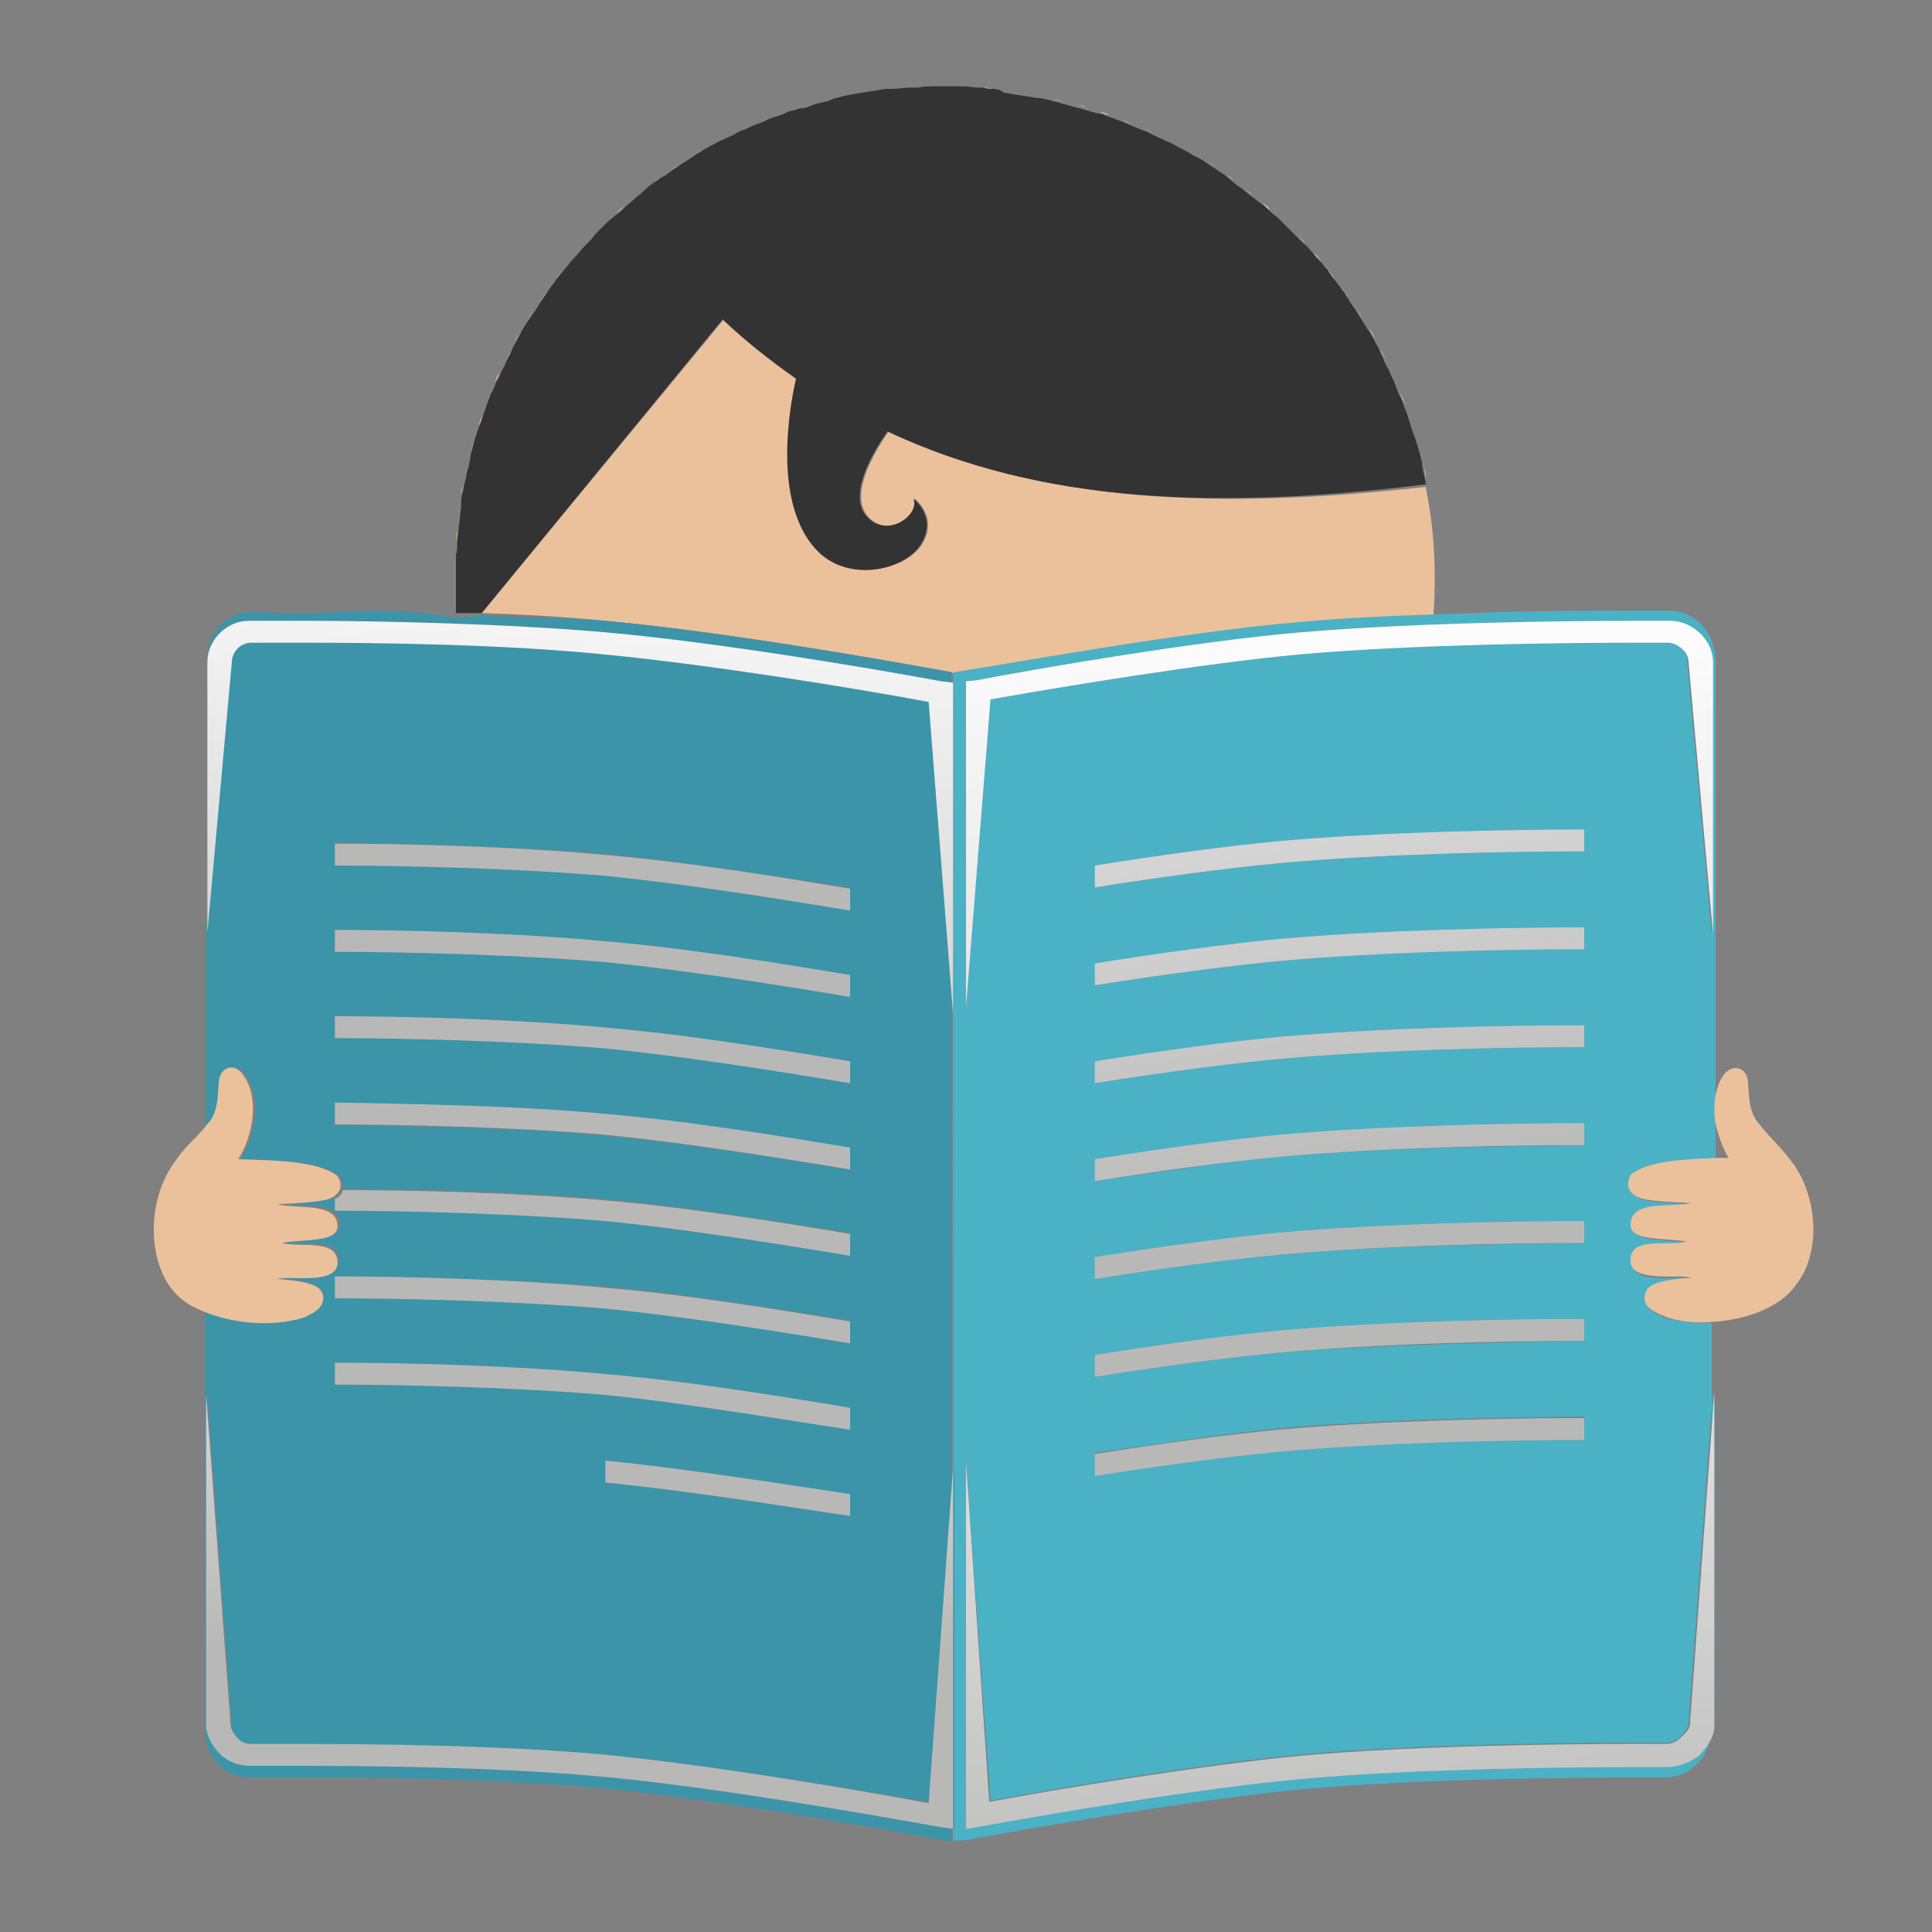 <?xml version="1.0" encoding="utf-8"?>
<!-- Generator: Adobe Illustrator 18.1.0, SVG Export Plug-In . SVG Version: 6.00 Build 0)  -->
<svg version="1.0" id="Layer_1" xmlns="http://www.w3.org/2000/svg" xmlns:xlink="http://www.w3.org/1999/xlink" x="0px" y="0px"
	 viewBox="0 0 150 150" enable-background="new 0 0 150 150" xml:space="preserve">
<rect x="0" y="0" width="150" height="150" fill="#808080" stroke="none"/>
<g>
	<path fill="none" d="M134.2,90c-0.3-0.5-0.6-1.2-0.8-1.9V90C133.7,90,134,90,134.2,90z"/>
	<path fill="#EBC19C" d="M36.6,34.8c0.1-0.3,0.2-0.6,0.2-0.8C36.8,34.3,36.7,34.6,36.6,34.8z"/>
	<path fill="#EBC19C" d="M38.4,29.7c0.1-0.3,0.2-0.5,0.4-0.8C38.7,29.2,38.6,29.4,38.4,29.7z"/>
	<path fill="#EBC19C" d="M37.8,31.4c0.1-0.3,0.2-0.5,0.3-0.8C38,30.8,37.9,31.1,37.8,31.4z"/>
	<path fill="#EBC19C" d="M35.8,38.4c0-0.3,0.1-0.6,0.2-0.9C35.9,37.8,35.9,38.1,35.8,38.4z"/>
	<path fill="#EBC19C" d="M37.2,33.1c0.1-0.3,0.2-0.6,0.3-0.8C37.3,32.5,37.2,32.8,37.2,33.1z"/>
	<path fill="#EBC19C" d="M36.2,36.6c0.1-0.3,0.1-0.6,0.2-0.8C36.3,36,36.3,36.3,36.2,36.6z"/>
	<path fill="#EBC19C" d="M35.3,45.8c0-0.3,0-0.6,0-0.9C35.3,45.3,35.3,45.5,35.3,45.8z"/>
	<path fill="#EBC19C" d="M39.2,28.1c0.1-0.3,0.3-0.5,0.4-0.8C39.5,27.5,39.3,27.8,39.2,28.1z"/>
	<path fill="#EBC19C" d="M35.4,42.1c0-0.3,0-0.6,0.1-0.9C35.5,41.5,35.4,41.8,35.4,42.1z"/>
	<path fill="#EBC19C" d="M35.3,44c0-0.3,0-0.6,0-0.9C35.3,43.4,35.3,43.7,35.3,44z"/>
	<path fill="#EBC19C" d="M35.6,40.2c0-0.3,0.1-0.6,0.1-0.9C35.7,39.7,35.6,40,35.6,40.2z"/>
	<path fill="#EBC19C" d="M93.6,12.5c0.2,0.1,0.4,0.3,0.6,0.4C94.1,12.8,93.9,12.7,93.6,12.5z"/>
	<path fill="#EBC19C" d="M95.2,13.5c0.2,0.2,0.4,0.3,0.6,0.5C95.6,13.9,95.4,13.7,95.2,13.5z"/>
	<path fill="#EBC19C" d="M92.1,11.6c0.2,0.1,0.4,0.3,0.7,0.4C92.5,11.9,92.3,11.7,92.1,11.6z"/>
	<path fill="#EBC19C" d="M96.6,14.6c0.2,0.2,0.4,0.3,0.6,0.5C97,15,96.8,14.8,96.6,14.6z"/>
	<path fill="#EBC19C" d="M90.5,10.8c0.2,0.1,0.4,0.2,0.7,0.3C90.9,11,90.7,10.9,90.5,10.8z"/>
	<path fill="#EBC19C" d="M99.4,17c0.2,0.2,0.4,0.4,0.6,0.6C99.8,17.4,99.6,17.2,99.4,17z"/>
	<path fill="#EBC19C" d="M98,15.8c0.2,0.2,0.4,0.4,0.6,0.5C98.5,16.1,98.3,15.9,98,15.8z"/>
	<path fill="#EBC19C" d="M83.7,8.1c0.2,0.1,0.4,0.1,0.7,0.2C84.1,8.3,83.9,8.2,83.7,8.1z"/>
	<path fill="#EBC19C" d="M100.7,18.2c0.2,0.2,0.4,0.4,0.6,0.6C101.1,18.7,100.9,18.4,100.7,18.2z"/>
	<path fill="#EBC19C" d="M81.9,7.7c0.2,0.1,0.5,0.1,0.7,0.2C82.3,7.8,82.1,7.7,81.9,7.7z"/>
	<path fill="#EBC19C" d="M80,7.3c0.2,0,0.5,0.1,0.7,0.1C80.5,7.4,80.3,7.3,80,7.3z"/>
	<path fill="#EBC19C" d="M85.4,8.7c0.2,0.1,0.4,0.2,0.7,0.2C85.9,8.8,85.6,8.7,85.4,8.7z"/>
	<path fill="#EBC19C" d="M88.8,10c0.2,0.1,0.4,0.2,0.7,0.3C89.3,10.2,89,10.1,88.8,10z"/>
	<path fill="#EBC19C" d="M87.1,9.3c0.2,0.1,0.4,0.2,0.7,0.3C87.6,9.5,87.4,9.4,87.1,9.3z"/>
	<path fill="#EBC19C" d="M108.7,30.5c0.1,0.3,0.2,0.6,0.4,0.9C109,31.2,108.9,30.8,108.7,30.5z"/>
	<path fill="#EBC19C" d="M40,26.5c0.1-0.3,0.3-0.5,0.4-0.8C40.3,25.9,40.2,26.2,40,26.5z"/>
	<path fill="#EBC19C" d="M109.4,32.3c0.1,0.3,0.2,0.7,0.3,1C109.6,33,109.5,32.6,109.4,32.3z"/>
	<path fill="#EBC19C" d="M102,19.6c0.2,0.2,0.4,0.4,0.6,0.7C102.3,20,102.1,19.8,102,19.6z"/>
	<path fill="#EBC19C" d="M78.2,7c0.2,0,0.4,0.1,0.7,0.1C78.6,7.1,78.4,7,78.2,7z"/>
	<path fill="#EBC19C" d="M69,33.5c-1.1,1.6-3.1,4.9-1.6,6.6c1.6,1.8,4.2-0.2,3.6-1.4c0,0,2,1.5,0.5,3.7c-1.4,1.9-5.7,2.9-8.1,0.2
		c-3.7-4-1.7-12.6-1.5-13.2c-2-1.3-3.9-2.9-5.7-4.6L37.4,47.6c3.3,0.1,6.6,0.3,9.6,0.6c9.9,0.9,23.8,3.4,27.2,4.1c0.1,0,0.2,0,0.2,0
		c3.6-0.7,17.3-3.1,26.3-3.9c3.3-0.3,7-0.5,10.6-0.6c0.2-3.1,0.1-6.3-0.5-9.4c0-0.2-0.1-0.4-0.1-0.6C94.7,39.6,80.9,39.1,69,33.5z"
		/>
	<path fill="#EBC19C" d="M35.4,46.9c0,0.2,0,0.4,0,0.7c0,0,0,0,0,0C35.4,47.3,35.4,47.1,35.4,46.9z"/>
	<path fill="#EBC19C" d="M110.5,36c0.1,0.4,0.2,0.7,0.2,1.1C110.6,36.7,110.6,36.3,110.5,36z"/>
	<path fill="#EBC19C" d="M104.2,22.4c0.2,0.2,0.3,0.5,0.5,0.7C104.6,22.9,104.4,22.7,104.2,22.4z"/>
	<path fill="#EBC19C" d="M108,28.8c0.1,0.3,0.3,0.6,0.4,0.9C108.3,29.4,108.1,29.1,108,28.8z"/>
	<path fill="#EBC19C" d="M105.3,23.9c0.2,0.3,0.3,0.5,0.5,0.8C105.6,24.5,105.5,24.2,105.3,23.9z"/>
	<path fill="#EBC19C" d="M103.1,21c0.2,0.2,0.4,0.5,0.5,0.7C103.5,21.4,103.3,21.2,103.1,21z"/>
	<path fill="#EBC19C" d="M106.3,25.5c0.2,0.3,0.3,0.5,0.5,0.8C106.6,26.1,106.4,25.8,106.3,25.5z"/>
	<path fill="#EBC19C" d="M107.2,27.1c0.2,0.3,0.3,0.6,0.4,0.9C107.5,27.7,107.3,27.4,107.2,27.1z"/>
	<path fill="#EBC19C" d="M110,34.1c0.1,0.3,0.2,0.7,0.3,1C110.2,34.8,110.1,34.4,110,34.1z"/>
	<path fill="#EBC19C" d="M58.7,9.7c0.3-0.1,0.5-0.2,0.8-0.3C59.2,9.5,58.9,9.6,58.7,9.7z"/>
	<path fill="#EBC19C" d="M55.3,11.3c0.3-0.1,0.5-0.3,0.8-0.4C55.8,11,55.6,11.2,55.3,11.3z"/>
	<path fill="#EBC19C" d="M57,10.5c0.3-0.1,0.5-0.3,0.8-0.4C57.5,10.2,57.2,10.3,57,10.5z"/>
	<path fill="#EBC19C" d="M44.1,20.5c0.2-0.2,0.4-0.5,0.6-0.7C44.5,20,44.3,20.3,44.1,20.5z"/>
	<path fill="#EBC19C" d="M41.9,23.4c0.2-0.2,0.3-0.5,0.5-0.7C42.3,22.9,42.1,23.1,41.9,23.4z"/>
	<path fill="#EBC19C" d="M60.4,9c0.3-0.1,0.5-0.2,0.8-0.3C61,8.8,60.7,8.9,60.4,9z"/>
	<path fill="#EBC19C" d="M43,21.9c0.2-0.2,0.4-0.5,0.5-0.7C43.3,21.4,43.2,21.7,43,21.9z"/>
	<path fill="#EBC19C" d="M53.7,12.2c0.3-0.2,0.5-0.3,0.8-0.5C54.2,11.9,53.9,12.1,53.7,12.2z"/>
	<path fill="#EBC19C" d="M47.8,16.6c0.2-0.2,0.4-0.4,0.7-0.6C48.3,16.2,48.1,16.4,47.8,16.6z"/>
	<path fill="#EBC19C" d="M52.1,13.2c0.2-0.2,0.5-0.3,0.7-0.5C52.6,12.9,52.4,13,52.1,13.2z"/>
	<path fill="#EBC19C" d="M45.3,19.1c0.2-0.2,0.4-0.4,0.6-0.6C45.7,18.7,45.5,18.9,45.3,19.1z"/>
	<path fill="#EBC19C" d="M50.6,14.3c0.2-0.2,0.5-0.4,0.7-0.5C51.1,13.9,50.9,14.1,50.6,14.3z"/>
	<path fill="#EBC19C" d="M49.2,15.4c0.2-0.2,0.5-0.4,0.7-0.6C49.7,15,49.4,15.2,49.2,15.4z"/>
	<path fill="#EBC19C" d="M46.5,17.8c0.2-0.2,0.4-0.4,0.6-0.6C46.9,17.4,46.7,17.6,46.5,17.8z"/>
	<path fill="#EBC19C" d="M62.3,8.4c0.3-0.1,0.5-0.2,0.8-0.2C62.8,8.2,62.5,8.3,62.3,8.4z"/>
	<path fill="#EBC19C" d="M72.6,6.7c0.2,0,0.4,0,0.6,0C73,6.7,72.8,6.7,72.6,6.7z"/>
	<path fill="#EBC19C" d="M68.7,7c0.2,0,0.3,0,0.5,0C69.1,7,68.9,7,68.7,7z"/>
	<path fill="#EBC19C" d="M74.5,6.7c0.2,0,0.4,0,0.6,0C74.9,6.8,74.7,6.7,74.5,6.7z"/>
	<path fill="#EBC19C" d="M64.2,7.9c0.2-0.1,0.4-0.1,0.6-0.2C64.7,7.7,64.5,7.8,64.2,7.9z"/>
	<path fill="#EBC19C" d="M40.9,24.9c0.2-0.2,0.3-0.5,0.5-0.7C41.3,24.4,41.1,24.6,40.9,24.9z"/>
	<path fill="#EBC19C" d="M70.6,6.8c0.2,0,0.4,0,0.6,0C71,6.8,70.8,6.8,70.6,6.8z"/>
	<path fill="#EBC19C" d="M76.3,6.8c0.2,0,0.4,0,0.7,0.1C76.8,6.9,76.6,6.8,76.3,6.8z"/>
	<path fill="#333333" d="M37.4,47.6l18.7-22.8c1.8,1.7,3.7,3.2,5.7,4.6c-0.1,0.5-2.2,9.1,1.5,13.2c2.4,2.7,6.8,1.7,8.1-0.2
		c1.5-2.2-0.5-3.7-0.5-3.7c0.6,1.2-2,3.2-3.6,1.4c-1.5-1.6,0.4-4.9,1.6-6.6c11.9,5.6,25.7,6.1,41.8,4.1c0,0,0,0,0,0
		c0-0.2-0.1-0.4-0.1-0.6c-0.1-0.4-0.2-0.7-0.2-1.1c-0.1-0.3-0.1-0.5-0.2-0.8c-0.1-0.3-0.2-0.7-0.3-1c-0.1-0.3-0.2-0.5-0.3-0.8
		c-0.1-0.3-0.2-0.7-0.3-1c-0.1-0.3-0.2-0.5-0.3-0.8c-0.1-0.3-0.2-0.6-0.4-0.9c-0.1-0.3-0.2-0.5-0.3-0.8c-0.1-0.3-0.3-0.6-0.4-0.9
		c-0.1-0.3-0.3-0.5-0.4-0.8c-0.1-0.3-0.3-0.6-0.4-0.9c-0.1-0.3-0.3-0.5-0.4-0.8c-0.2-0.3-0.3-0.6-0.5-0.8c-0.2-0.3-0.3-0.5-0.5-0.8
		c-0.2-0.3-0.3-0.5-0.5-0.8c-0.2-0.3-0.4-0.5-0.5-0.8c-0.2-0.2-0.3-0.5-0.5-0.7c-0.2-0.3-0.4-0.5-0.6-0.8c-0.2-0.2-0.4-0.5-0.5-0.7
		c-0.2-0.2-0.4-0.5-0.6-0.7c-0.2-0.2-0.4-0.4-0.6-0.7c-0.2-0.2-0.4-0.5-0.7-0.7c-0.2-0.2-0.4-0.4-0.6-0.6c-0.2-0.2-0.5-0.5-0.7-0.7
		c-0.2-0.2-0.4-0.4-0.6-0.6c-0.2-0.2-0.5-0.4-0.8-0.7c-0.2-0.2-0.4-0.4-0.6-0.5c-0.3-0.2-0.5-0.4-0.8-0.6c-0.2-0.2-0.4-0.3-0.6-0.5
		c-0.3-0.2-0.6-0.4-0.8-0.6c-0.2-0.2-0.4-0.3-0.6-0.5c-0.3-0.2-0.6-0.4-0.9-0.6c-0.2-0.1-0.4-0.3-0.6-0.4c-0.3-0.2-0.6-0.4-0.9-0.5
		c-0.2-0.1-0.4-0.3-0.7-0.4c-0.3-0.2-0.6-0.3-0.9-0.5c-0.2-0.1-0.4-0.2-0.7-0.3c-0.3-0.2-0.7-0.3-1-0.5c-0.2-0.1-0.4-0.2-0.7-0.3
		c-0.3-0.1-0.7-0.3-1-0.4c-0.2-0.1-0.4-0.2-0.7-0.3c-0.3-0.1-0.7-0.3-1.1-0.4c-0.2-0.1-0.4-0.2-0.7-0.2c-0.4-0.1-0.7-0.2-1.1-0.3
		c-0.2-0.1-0.4-0.1-0.7-0.2c-0.4-0.1-0.7-0.2-1.1-0.3c-0.2-0.1-0.5-0.1-0.7-0.2c-0.4-0.1-0.8-0.2-1.1-0.2c-0.2,0-0.4-0.1-0.7-0.1
		c-0.4-0.1-0.8-0.1-1.2-0.2c-0.2,0-0.4-0.1-0.7-0.1C77.8,7,77.4,6.9,77,6.9c-0.2,0-0.4,0-0.7-0.1c-0.4,0-0.8,0-1.2-0.1
		c-0.2,0-0.4,0-0.6,0c-0.4,0-0.8,0-1.3,0c-0.2,0-0.4,0-0.6,0c-0.4,0-0.9,0-1.3,0.1c-0.2,0-0.4,0-0.6,0c-0.5,0-1,0.1-1.4,0.1
		c-0.2,0-0.3,0-0.5,0c-0.6,0.1-1.3,0.2-1.9,0.3c-0.6,0.1-1.3,0.2-1.9,0.4c-0.2,0-0.4,0.1-0.6,0.2C63.8,8,63.4,8,63,8.2
		c-0.3,0.1-0.5,0.2-0.8,0.2c-0.4,0.1-0.7,0.2-1.1,0.3C61,8.8,60.7,8.9,60.4,9c-0.3,0.1-0.7,0.2-1,0.4c-0.3,0.1-0.5,0.2-0.8,0.3
		c-0.3,0.1-0.6,0.3-0.9,0.4c-0.3,0.1-0.5,0.2-0.8,0.4c-0.3,0.1-0.6,0.3-0.9,0.4c-0.3,0.1-0.5,0.3-0.8,0.4c-0.3,0.2-0.6,0.3-0.8,0.5
		c-0.3,0.1-0.5,0.3-0.8,0.5c-0.3,0.2-0.5,0.3-0.8,0.5c-0.2,0.2-0.5,0.3-0.7,0.5c-0.3,0.2-0.5,0.4-0.8,0.5c-0.2,0.2-0.5,0.3-0.7,0.5
		c-0.3,0.2-0.5,0.4-0.7,0.6c-0.2,0.2-0.5,0.4-0.7,0.6c-0.2,0.2-0.5,0.4-0.7,0.6c-0.2,0.2-0.4,0.4-0.7,0.6c-0.2,0.2-0.5,0.4-0.7,0.6
		c-0.2,0.2-0.4,0.4-0.6,0.6c-0.2,0.2-0.4,0.4-0.6,0.7c-0.2,0.2-0.4,0.4-0.6,0.6c-0.2,0.2-0.4,0.5-0.6,0.7c-0.2,0.2-0.4,0.4-0.6,0.7
		c-0.2,0.2-0.4,0.5-0.6,0.7c-0.2,0.2-0.4,0.5-0.5,0.7c-0.2,0.2-0.4,0.5-0.5,0.7c-0.2,0.2-0.3,0.5-0.5,0.7c-0.2,0.3-0.3,0.5-0.5,0.8
		c-0.2,0.2-0.3,0.5-0.5,0.7c-0.2,0.3-0.3,0.5-0.5,0.8c-0.1,0.3-0.3,0.5-0.4,0.8c-0.2,0.3-0.3,0.5-0.4,0.8c-0.1,0.3-0.3,0.5-0.4,0.8
		c-0.1,0.3-0.3,0.6-0.4,0.8c-0.1,0.3-0.2,0.5-0.4,0.8c-0.1,0.3-0.2,0.6-0.4,0.9c-0.1,0.3-0.2,0.5-0.3,0.8c-0.1,0.3-0.2,0.6-0.3,0.9
		c-0.1,0.3-0.2,0.5-0.3,0.8c-0.1,0.3-0.2,0.6-0.3,0.9c-0.1,0.3-0.2,0.6-0.2,0.8c-0.1,0.3-0.2,0.6-0.2,0.9c-0.1,0.3-0.1,0.6-0.2,0.8
		c-0.1,0.3-0.1,0.6-0.2,0.9c-0.1,0.3-0.1,0.6-0.2,0.9c-0.1,0.3-0.1,0.6-0.1,1c0,0.3-0.1,0.6-0.1,0.9c0,0.3-0.1,0.7-0.1,1
		c0,0.3-0.1,0.6-0.1,0.9c0,0.3,0,0.7-0.1,1c0,0.3,0,0.6,0,0.9c0,0.3,0,0.7,0,1c0,0.3,0,0.6,0,0.9c0,0.3,0,0.7,0,1c0,0.2,0,0.4,0,0.7
		C36.1,47.6,36.7,47.6,37.4,47.6z"/>
	<path fill="#4BB1C5" d="M128.6,102.1c0.2,0.1,0.5,0.1,0.7,0.2c-1.4-0.5-1.6-1.1-1.5-1.6c0.1-0.8,0.8-1.2,3.6-1.4
		c-0.9-0.3-4.6,0.5-4.7-1.2c-0.1-2,3-1.2,4.4-1.6c-1.4-0.3-4.2,0-4.3-1.2c-0.1-2,3-1.4,4.7-1.8c-2.6-0.1-3.8-0.2-4.4-0.6
		c-0.6-0.4-0.8-1-0.5-1.6c1.4-1.1,4.6-1.2,6.6-1.3v-1.9c0-1.2,0-2.6,0-3.7v-33c0-2.2-1.5-4-3.7-4c0,0-0.8,0-2.4,0
		c-3.1,0-9.1,0-15.5,0.3c-3.6,0.1-7.5,0.3-10.8,0.6C91.5,49.1,78,51.6,74,52.2v90.7c1,0,0.6,0,0.7,0c0.2,0,16.7-3.1,26.6-4
		c8.9-0.8,20.9-0.9,25.6-0.9c1.5,0,2.4,0,2.4,0c1,0,1.9-0.4,2.6-1.2c0.7-0.8,1-1.8,1-2.9v-31.2C132,102.8,129.9,102.6,128.6,102.1z
		 M75,52.9l0.8-0.1c4.8-0.9,16.8-2.9,24.9-3.7c9.2-0.8,21.4-0.9,26.2-0.9c1.5,0,2.6,0,2.7,0c1.7,0,3.3,1.4,3.3,3.2v21.1l-1.9-21.1
		c0-0.8-0.7-1.5-1.5-1.5c-0.1,0-1.1,0-2.5,0c-4.8,0-16.9,0.1-26,0.9c-7.7,0.7-19,2.6-24.2,3.5L75,78.2V52.9z M85,112.8
		c5-0.7,10.1-1.5,14.3-1.9c7.9-0.7,17.7-0.9,23.7-0.9v1.7c-6,0-15.8,0.2-23.5,0.9c-4.3,0.4-9.5,1.1-14.5,1.9V112.8z M99.5,105
		c-4.3,0.4-9.5,1.1-14.5,1.9v-1.7c5-0.7,10.1-1.5,14.3-1.9c7.9-0.7,17.7-0.9,23.7-0.9v1.7C117,104.2,107.2,104.4,99.5,105z
		 M99.5,97.4c-4.3,0.4-9.5,1.1-14.5,1.9v-1.7c5-0.8,10.1-1.5,14.3-1.9c7.9-0.7,17.7-0.9,23.7-0.9v1.7C117,96.6,107.2,96.7,99.5,97.4
		z M99.5,89.8C95.2,90.2,90,91,85,91.7V90c5-0.7,10.1-1.5,14.3-1.9c7.9-0.7,17.7-0.9,23.7-0.9v1.7C117,89,107.2,89.1,99.5,89.8z
		 M99.5,82.2c-4.3,0.4-9.5,1.1-14.5,1.9v-1.7c5-0.7,10.1-1.5,14.3-1.9c7.9-0.7,17.7-0.9,23.7-0.9v1.7C117,81.3,107.2,81.5,99.5,82.2
		z M99.5,74.6C95.2,75,90,75.7,85,76.5v-1.7c5-0.7,10.1-1.5,14.3-1.9C107.2,72.2,117,72,123,72v1.7C117,73.7,107.2,73.9,99.5,74.6z
		 M99.5,67c-4.3,0.4-9.5,1.1-14.5,1.9v-1.7c5-0.8,10.1-1.5,14.3-1.9c7.9-0.7,17.7-0.9,23.7-0.9v1.7C117,66.1,107.2,66.3,99.5,67z
		 M133,133.9c0,0.8-0.6,1.7-1.2,2.3c-0.5,0.5-1.5,0.9-2.3,0.9c-0.1,0-1.1,0-2.4,0c-4.7,0-16.7,0.1-25.7,0.9
		c-8.1,0.7-20.4,2.9-25.2,3.7l-1.2,0.2v-28.5l1.9,26.4c5.4-1,16.7-2.9,24.3-3.6c9-0.8,21.1-0.9,25.8-0.9c1.4,0,2.3,0,2.4,0
		c0.4,0,0.8-0.2,1-0.4c0.3-0.3,0.7-0.7,0.7-1.1l1.9-25.9V133.9z"/>
	<path fill="#4BB1C5" d="M101,50.8c9.1-0.8,21.2-0.9,26-0.9c1.5,0,2.4,0,2.5,0c0.7,0,1.6,0.7,1.6,1.5l1.9,21.1V51.4
		c0-1.7-1.6-3.2-3.3-3.2c-0.1,0-1.1,0-2.6,0c-4.8,0-17,0.1-26.2,0.9c-8.1,0.7-20.3,2.8-25,3.7L75,52.9v25.3l1.9-23.9
		C82,53.4,93.3,51.5,101,50.8z"/>
	<linearGradient id="SVGID_1_" gradientUnits="userSpaceOnUse" x1="104.117" y1="45.282" x2="103.478" y2="140.792">
		<stop  offset="0" style="stop-color:#FFFFFF"/>
		<stop  offset="0.497" style="stop-color:#DADADA"/>
		<stop  offset="1" style="stop-color:#B8B9B7"/>
	</linearGradient>
	<path fill="url(#SVGID_1_)" d="M101,50.8c9.1-0.8,21.2-0.9,26-0.9c1.5,0,2.4,0,2.5,0c0.7,0,1.6,0.7,1.6,1.5l1.9,21.1V51.4
		c0-1.7-1.6-3.2-3.3-3.2c-0.1,0-1.1,0-2.6,0c-4.8,0-17,0.1-26.2,0.9c-8.1,0.7-20.3,2.8-25,3.7L75,52.9v25.3l1.9-23.9
		C82,53.4,93.3,51.5,101,50.8z"/>
	<path fill="#4BB1C5" d="M123,64.4c-6,0-15.8,0.2-23.7,0.9c-4.2,0.4-9.3,1.1-14.3,1.9v1.7c5-0.8,10.2-1.5,14.5-1.9
		c7.8-0.7,17.5-0.9,23.5-0.9V64.4z"/>
	<linearGradient id="SVGID_2_" gradientUnits="userSpaceOnUse" x1="96.765" y1="21.659" x2="108.59" y2="95.163">
		<stop  offset="0" style="stop-color:#FFFFFF"/>
		<stop  offset="0.497" style="stop-color:#DADADA"/>
		<stop  offset="1" style="stop-color:#B8B9B7"/>
	</linearGradient>
	<path fill="url(#SVGID_2_)" d="M123,64.4c-6,0-15.8,0.2-23.7,0.9c-4.2,0.4-9.3,1.1-14.3,1.9v1.7c5-0.8,10.2-1.5,14.5-1.9
		c7.8-0.7,17.5-0.9,23.5-0.9V64.4z"/>
	<path fill="#4BB1C5" d="M123,72c-6,0-15.8,0.2-23.7,0.9C95.1,73.3,90,74,85,74.8v1.7c5-0.8,10.2-1.5,14.5-1.9
		c7.8-0.7,17.5-0.9,23.5-0.9V72z"/>
	<linearGradient id="SVGID_3_" gradientUnits="userSpaceOnUse" x1="95.562" y1="21.793" x2="107.392" y2="95.328">
		<stop  offset="0" style="stop-color:#FFFFFF"/>
		<stop  offset="0.497" style="stop-color:#DADADA"/>
		<stop  offset="1" style="stop-color:#B8B9B7"/>
	</linearGradient>
	<path fill="url(#SVGID_3_)" d="M123,72c-6,0-15.8,0.2-23.7,0.9C95.1,73.3,90,74,85,74.8v1.7c5-0.8,10.2-1.5,14.5-1.9
		c7.8-0.7,17.5-0.9,23.5-0.9V72z"/>
	<path fill="#4BB1C5" d="M123,79.6c-6,0-15.8,0.2-23.7,0.9c-4.2,0.4-9.3,1.1-14.3,1.9v1.7c5-0.8,10.2-1.5,14.5-1.9
		c7.8-0.7,17.5-0.9,23.5-0.9V79.6z"/>
	<linearGradient id="SVGID_4_" gradientUnits="userSpaceOnUse" x1="94.365" y1="21.966" x2="106.191" y2="95.476">
		<stop  offset="0" style="stop-color:#FFFFFF"/>
		<stop  offset="0.497" style="stop-color:#DADADA"/>
		<stop  offset="1" style="stop-color:#B8B9B7"/>
	</linearGradient>
	<path fill="url(#SVGID_4_)" d="M123,79.6c-6,0-15.8,0.2-23.7,0.9c-4.2,0.4-9.3,1.1-14.3,1.9v1.7c5-0.8,10.2-1.5,14.5-1.9
		c7.8-0.7,17.5-0.9,23.5-0.9V79.6z"/>
	<path fill="#4BB1C5" d="M123,87.2c-6,0-15.8,0.2-23.7,0.9C95.1,88.5,90,89.2,85,90v1.7c5-0.8,10.2-1.5,14.5-1.9
		c7.8-0.7,17.5-0.9,23.5-0.9V87.2z"/>
	<linearGradient id="SVGID_5_" gradientUnits="userSpaceOnUse" x1="93.162" y1="22.097" x2="104.991" y2="95.632">
		<stop  offset="0" style="stop-color:#FFFFFF"/>
		<stop  offset="0.497" style="stop-color:#DADADA"/>
		<stop  offset="1" style="stop-color:#B8B9B7"/>
	</linearGradient>
	<path fill="url(#SVGID_5_)" d="M123,87.2c-6,0-15.8,0.2-23.7,0.9C95.1,88.5,90,89.2,85,90v1.7c5-0.8,10.2-1.5,14.5-1.9
		c7.8-0.7,17.5-0.9,23.5-0.9V87.2z"/>
	<path fill="#4BB1C5" d="M123,94.8c-6,0-15.8,0.2-23.7,0.9c-4.2,0.4-9.3,1.1-14.3,1.9v1.7c5-0.8,10.2-1.5,14.5-1.9
		c7.8-0.7,17.5-0.9,23.5-0.9V94.8z"/>
	<linearGradient id="SVGID_6_" gradientUnits="userSpaceOnUse" x1="91.966" y1="22.28" x2="103.791" y2="95.784">
		<stop  offset="0" style="stop-color:#FFFFFF"/>
		<stop  offset="0.497" style="stop-color:#DADADA"/>
		<stop  offset="1" style="stop-color:#B8B9B7"/>
	</linearGradient>
	<path fill="url(#SVGID_6_)" d="M123,94.8c-6,0-15.8,0.2-23.7,0.9c-4.2,0.4-9.3,1.1-14.3,1.9v1.7c5-0.8,10.2-1.5,14.5-1.9
		c7.8-0.7,17.5-0.9,23.5-0.9V94.8z"/>
	<path fill="#4BB1C5" d="M123,102.4c-6,0-15.8,0.2-23.7,0.9c-4.2,0.4-9.3,1.1-14.3,1.9v1.7c5-0.8,10.2-1.5,14.5-1.9
		c7.8-0.7,17.5-0.9,23.5-0.9V102.4z"/>
	<linearGradient id="SVGID_7_" gradientUnits="userSpaceOnUse" x1="90.761" y1="22.401" x2="102.59" y2="95.935">
		<stop  offset="0" style="stop-color:#FFFFFF"/>
		<stop  offset="0.497" style="stop-color:#DADADA"/>
		<stop  offset="1" style="stop-color:#B8B9B7"/>
	</linearGradient>
	<path fill="url(#SVGID_7_)" d="M123,102.4c-6,0-15.8,0.2-23.7,0.9c-4.2,0.4-9.3,1.1-14.3,1.9v1.7c5-0.8,10.2-1.5,14.5-1.9
		c7.8-0.7,17.5-0.9,23.5-0.9V102.4z"/>
	<path fill="#4BB1C5" d="M123,111.8v-1.7c-6,0-15.8,0.2-23.7,0.9c-4.2,0.4-9.3,1.1-14.3,1.9v1.7c5-0.8,10.2-1.5,14.5-1.9
		C107.2,112,117,111.8,123,111.8z"/>
	<linearGradient id="SVGID_8_" gradientUnits="userSpaceOnUse" x1="89.565" y1="22.581" x2="101.391" y2="96.091">
		<stop  offset="0" style="stop-color:#FFFFFF"/>
		<stop  offset="0.497" style="stop-color:#DADADA"/>
		<stop  offset="1" style="stop-color:#B8B9B7"/>
	</linearGradient>
	<path fill="url(#SVGID_8_)" d="M123,111.8v-1.7c-6,0-15.8,0.2-23.7,0.9c-4.2,0.4-9.3,1.1-14.3,1.9v1.7c5-0.8,10.2-1.5,14.5-1.9
		C107.2,112,117,111.8,123,111.8z"/>
	<path fill="#4BB1C5" d="M130.4,135c-0.2,0.2-0.6,0.4-1,0.4c-0.1,0-1,0-2.4,0c-4.8,0-16.8,0.1-25.8,0.9c-7.6,0.7-19,2.6-24.4,3.6
		L75,113.5v28.5l1.2-0.2c4.9-0.9,17.1-3,25.1-3.7c8.9-0.8,21-0.9,25.7-0.9c1.4,0,2.3,0,2.4,0c0.9,0,1.9-0.4,2.5-0.9
		c0.6-0.6,1.2-1.4,1.2-2.3v-25.9l-1.9,25.9C131.1,134.4,130.7,134.7,130.4,135z"/>
	<linearGradient id="SVGID_9_" gradientUnits="userSpaceOnUse" x1="101.537" y1="82.344" x2="105.547" y2="151.802">
		<stop  offset="0" style="stop-color:#EEEEEF"/>
		<stop  offset="0.497" style="stop-color:#DADADA"/>
		<stop  offset="1" style="stop-color:#B8B9B7"/>
	</linearGradient>
	<path fill="url(#SVGID_9_)" d="M130.4,135c-0.2,0.2-0.6,0.4-1,0.4c-0.1,0-1,0-2.4,0c-4.8,0-16.8,0.1-25.8,0.9
		c-7.6,0.7-19,2.6-24.4,3.6L75,113.5v28.5l1.2-0.2c4.9-0.9,17.1-3,25.1-3.7c8.9-0.8,21-0.9,25.7-0.9c1.4,0,2.3,0,2.4,0
		c0.9,0,1.9-0.4,2.5-0.9c0.6-0.6,1.2-1.4,1.2-2.3v-25.9l-1.9,25.9C131.1,134.4,130.7,134.7,130.4,135z"/>
	<path fill="#3C94A8" d="M74,52.2C74,52.2,74.1,52.3,74,52.2c-3.3-0.6-17.2-3.1-27-4c-3.1-0.3-6.3-0.2-9.6-0.4c-0.7,0-1.3,0.2-2,0.2
		c0,0,0,0,0,0c-4.6-1-8.8-0.4-11.7-0.4c-2.7,0-4.1-0.1-4.1-0.1c-2.1,0-3.6,1.7-3.6,3.9v36.8c0-0.4,0.5-0.8,0.8-1.3
		c0.6-1,0.4-2.2,0.5-3c0.1-1,1.1-1.4,1.8-0.4c1.3,1.8,0.7,4.7-0.4,6.5c2.7,0.2,6.1,0.1,7.7,1.3c0.2,0.4,0.3,0.7,0.2,1
		c5.5,0,13.7,0.2,20.4,0.8c5.9,0.5,13,1.7,19,2.6v1.7c-6-1-13-2.1-19-2.7c-7.1-0.7-16-0.8-21-0.8v-0.9c-1,0.2-2.1,0.3-4.2,0.4
		c1.7,0.4,4.7-0.3,4.6,1.8c-0.1,1.2-3,0.9-4.4,1.2c1.4,0.4,4.5-0.5,4.3,1.6c-0.1,1.6-3.9,0.9-4.8,1.2c2.8,0.2,3.5,0.6,3.6,1.4
		c0.1,0.5-0.1,1.1-1.6,1.6c0.2,0,0.6-0.1,0.8-0.2c-2.4,1.1-6.4,0.9-8.4-0.4v32.3c0,1.1,0.2,2.1,0.9,2.9c0.7,0.8,1.6,1.2,2.7,1.2
		c0,0,1.6,0,4.2,0c5.1,0,14.8,0.1,22.6,0.8c10.7,1,27,4.1,27.1,4.1c0.2,0,0.2,0.1,0.5,0.1c0.1,0,0,0,0,0V52.2z M47,74.7
		c-7.1-0.7-16-0.8-21-0.8v-1.7c5,0,14,0.2,21.2,0.9c5.9,0.5,12.8,1.7,18.8,2.6v1.7C60,76.4,53,75.3,47,74.7z M66,82.4v1.7
		c-6-1-13-2.1-19-2.7c-7.1-0.7-16-0.8-21-0.8v-1.7c5,0,14,0.2,21.2,0.9C53.1,80.3,60,81.4,66,82.4z M47.2,66.3
		C53.1,66.9,60,68,66,68.9v1.7c-6-1-13-2.1-19-2.7c-7.1-0.7-16-0.8-21-0.8v-1.7C31,65.5,40,65.7,47.2,66.3z M19.4,49.9
		c-0.8,0-1.5,0.7-1.5,1.5l-1.9,21v-21c0-1.7,1.5-3.2,3.2-3.2c0.2,0,1.9,0,4.4,0c5.2,0,15.3,0.1,23.3,0.9c8.9,0.8,21.3,3,26.1,3.8
		L74,53v25.8l-1.9-24.4c-5.2-0.9-16.8-2.9-25.2-3.7c-8-0.7-18-0.8-23.2-0.8C21.3,49.9,19.6,49.9,19.4,49.9z M47,88.2
		c-7.1-0.7-16-0.8-21-0.8v-1.7c5,0,14,0.2,21.2,0.9C53.1,87,60,88.2,66,89.1v1.7C60,89.9,53,88.7,47,88.2z M26,99.1
		c5,0,14,0.2,21.2,0.8c5.9,0.5,12.8,1.7,18.8,2.6v1.7c-6-1-13-2.1-19-2.7c-7.1-0.7-16-0.8-21-0.8V99.1z M26,105.8
		c5,0,14,0.2,21.2,0.9c5.9,0.5,12.8,1.7,18.8,2.6v1.7c-6-1-13-2.1-19-2.7c-7.1-0.7-16-0.8-21-0.8V105.8z M66,116v1.7
		c-6-0.9-13-2-19-2.6v-1.7C53,114,60,115.1,66,116z M74,142l-1.2-0.2c-3.8-0.7-17.1-3.1-26.2-3.9c-7.8-0.7-17.6-0.8-22.8-0.8
		c-2.3,0-3.9,0-4.2,0c-0.9,0-1.9-0.3-2.4-0.9c-0.6-0.6-1.1-1.4-1.1-2.3v-25.7l1.9,25.7c0,0.4,0.2,0.8,0.5,1.1c0.3,0.3,0.6,0.4,1,0.4
		c0.3,0,1.9,0,4.3,0c5.2,0,15,0.1,22.9,0.8c8.5,0.8,20.7,2.9,25.5,3.7l1.9-26.1V142z"/>
	<path fill="#3C94A8" d="M46.8,50.8c8.4,0.8,20,2.7,25.3,3.7L74,78.8V53l-0.9-0.1c-4.8-0.9-17.1-3-26-3.8c-8-0.7-18.1-0.9-23.3-0.9
		c-2.5,0-4.4,0-4.5,0c-1.7,0-3.2,1.5-3.2,3.2v21l1.9-21c0-0.8,0.7-1.5,1.5-1.5c0.2,0,1.8,0,4.3,0C28.9,49.9,38.9,50,46.8,50.8z"/>
	<linearGradient id="SVGID_10_" gradientUnits="userSpaceOnUse" x1="46.662" y1="39.79" x2="42.411" y2="104.405">
		<stop  offset="0" style="stop-color:#FFFFFF"/>
		<stop  offset="0.497" style="stop-color:#DADADA"/>
		<stop  offset="1" style="stop-color:#B8B9B7"/>
	</linearGradient>
	<path fill="url(#SVGID_10_)" d="M46.8,50.8c8.4,0.8,20,2.7,25.3,3.7L74,78.8V53l-0.9-0.1c-4.8-0.9-17.1-3-26-3.8
		c-8-0.7-18.1-0.9-23.3-0.9c-2.5,0-4.4,0-4.5,0c-1.7,0-3.2,1.5-3.2,3.2v21l1.9-21c0-0.8,0.7-1.5,1.5-1.5c0.2,0,1.8,0,4.3,0
		C28.9,49.9,38.9,50,46.8,50.8z"/>
	<path fill="#3C94A8" d="M26,67.2c5,0,13.9,0.2,21,0.8c6,0.6,13,1.7,19,2.7v-1.7c-6-1-12.9-2.1-18.8-2.6C40,65.7,31,65.5,26,65.5
		V67.2z"/>
	<linearGradient id="SVGID_11_" gradientUnits="userSpaceOnUse" x1="46.514" y1="19.514" x2="46.066" y2="61.872">
		<stop  offset="0" style="stop-color:#FFFFFF"/>
		<stop  offset="0.497" style="stop-color:#DADADA"/>
		<stop  offset="1" style="stop-color:#B8B9B7"/>
	</linearGradient>
	<path fill="url(#SVGID_11_)" d="M26,67.2c5,0,13.9,0.2,21,0.8c6,0.6,13,1.7,19,2.7v-1.7c-6-1-12.9-2.1-18.8-2.6
		C40,65.7,31,65.5,26,65.5V67.2z"/>
	<path fill="#3C94A8" d="M66,75.7c-6-1-12.9-2.1-18.8-2.6C40,72.4,31,72.2,26,72.2v1.7c5,0,13.9,0.2,21,0.8c6,0.6,13,1.7,19,2.7
		V75.7z"/>
	<linearGradient id="SVGID_12_" gradientUnits="userSpaceOnUse" x1="46.514" y1="26.221" x2="46.066" y2="68.594">
		<stop  offset="0" style="stop-color:#FFFFFF"/>
		<stop  offset="0.497" style="stop-color:#DADADA"/>
		<stop  offset="1" style="stop-color:#B8B9B7"/>
	</linearGradient>
	<path fill="url(#SVGID_12_)" d="M66,75.7c-6-1-12.9-2.1-18.8-2.6C40,72.4,31,72.2,26,72.2v1.7c5,0,13.9,0.2,21,0.8
		c6,0.6,13,1.7,19,2.7V75.7z"/>
	<path fill="#3C94A8" d="M26,80.6c5,0,13.9,0.2,21,0.8c6,0.6,13,1.7,19,2.7v-1.7c-6-1-12.9-2.1-18.8-2.6C40,79.1,31,78.9,26,78.9
		V80.6z"/>
	<linearGradient id="SVGID_13_" gradientUnits="userSpaceOnUse" x1="46.514" y1="32.959" x2="46.066" y2="75.318">
		<stop  offset="0" style="stop-color:#FFFFFF"/>
		<stop  offset="0.497" style="stop-color:#DADADA"/>
		<stop  offset="1" style="stop-color:#B8B9B7"/>
	</linearGradient>
	<path fill="url(#SVGID_13_)" d="M26,80.6c5,0,13.9,0.2,21,0.8c6,0.6,13,1.7,19,2.7v-1.7c-6-1-12.9-2.1-18.8-2.6
		C40,79.1,31,78.9,26,78.9V80.6z"/>
	<path fill="#3C94A8" d="M66,89.1c-6-1-12.9-2.1-18.8-2.6C40,85.8,31,85.7,26,85.6v1.7c5,0,13.9,0.2,21,0.8c6,0.6,13,1.7,19,2.7
		V89.1z"/>
	<linearGradient id="SVGID_14_" gradientUnits="userSpaceOnUse" x1="46.514" y1="39.665" x2="46.066" y2="82.039">
		<stop  offset="0" style="stop-color:#FFFFFF"/>
		<stop  offset="0.497" style="stop-color:#DADADA"/>
		<stop  offset="1" style="stop-color:#B8B9B7"/>
	</linearGradient>
	<path fill="url(#SVGID_14_)" d="M66,89.1c-6-1-12.9-2.1-18.8-2.6C40,85.8,31,85.7,26,85.6v1.7c5,0,13.9,0.2,21,0.8
		c6,0.6,13,1.7,19,2.7V89.1z"/>
	<path fill="#3C94A8" d="M26.2,93C26.1,93,26,93.1,26,93.1v0.9c5,0,13.9,0.2,21,0.8c6,0.6,13,1.7,19,2.7v-1.7c-6-1-13.1-2.1-19-2.6
		c-6.8-0.6-14.8-0.8-20.4-0.8C26.6,92.6,26.5,92.8,26.2,93z"/>
	<linearGradient id="SVGID_15_" gradientUnits="userSpaceOnUse" x1="46.518" y1="46.423" x2="46.07" y2="88.768">
		<stop  offset="0" style="stop-color:#FFFFFF"/>
		<stop  offset="0.497" style="stop-color:#DADADA"/>
		<stop  offset="1" style="stop-color:#B8B9B7"/>
	</linearGradient>
	<path fill="url(#SVGID_15_)" d="M26.2,93C26.1,93,26,93.1,26,93.1v0.9c5,0,13.9,0.2,21,0.8c6,0.6,13,1.7,19,2.7v-1.7
		c-6-1-13.1-2.1-19-2.6c-6.8-0.6-14.8-0.8-20.4-0.8C26.6,92.6,26.5,92.8,26.2,93z"/>
	<path fill="#3C94A8" d="M66,104.3v-1.7c-6-1-12.9-2.1-18.8-2.6C40,99.3,31,99.1,26,99.1v1.7c5,0,13.9,0.2,21,0.8
		C53,102.2,60,103.3,66,104.3z"/>
	<linearGradient id="SVGID_16_" gradientUnits="userSpaceOnUse" x1="46.514" y1="53.112" x2="46.066" y2="95.486">
		<stop  offset="0" style="stop-color:#FFFFFF"/>
		<stop  offset="0.497" style="stop-color:#DADADA"/>
		<stop  offset="1" style="stop-color:#B8B9B7"/>
	</linearGradient>
	<path fill="url(#SVGID_16_)" d="M66,104.3v-1.7c-6-1-12.9-2.1-18.8-2.6C40,99.3,31,99.1,26,99.1v1.7c5,0,13.9,0.2,21,0.8
		C53,102.2,60,103.3,66,104.3z"/>
	<path fill="#3C94A8" d="M66,111v-1.7c-6-1-12.9-2.1-18.8-2.6C40,106,31,105.8,26,105.8v1.7c5,0,13.9,0.2,21,0.8
		C53,108.9,60,110.1,66,111z"/>
	<linearGradient id="SVGID_17_" gradientUnits="userSpaceOnUse" x1="46.514" y1="59.853" x2="46.066" y2="102.212">
		<stop  offset="0" style="stop-color:#FFFFFF"/>
		<stop  offset="0.497" style="stop-color:#DADADA"/>
		<stop  offset="1" style="stop-color:#B8B9B7"/>
	</linearGradient>
	<path fill="url(#SVGID_17_)" d="M66,111v-1.7c-6-1-12.9-2.1-18.8-2.6C40,106,31,105.8,26,105.8v1.7c5,0,13.9,0.2,21,0.8
		C53,108.9,60,110.1,66,111z"/>
	<path fill="#3C94A8" d="M66,117.7V116c-6-0.9-13-2-19-2.6v1.7C53,115.7,60,116.8,66,117.7z"/>
	<linearGradient id="SVGID_18_" gradientUnits="userSpaceOnUse" x1="57.017" y1="66.743" x2="56.569" y2="109.055">
		<stop  offset="0" style="stop-color:#FFFFFF"/>
		<stop  offset="0.497" style="stop-color:#DADADA"/>
		<stop  offset="1" style="stop-color:#B8B9B7"/>
	</linearGradient>
	<path fill="url(#SVGID_18_)" d="M66,117.7V116c-6-0.9-13-2-19-2.6v1.7C53,115.7,60,116.8,66,117.7z"/>
	<path fill="#3C94A8" d="M46.6,136.2c-7.9-0.7-17.7-0.8-22.9-0.8c-2.4,0-3.9,0-4.2,0c-0.4,0-0.7-0.1-1-0.4c-0.3-0.3-0.6-0.7-0.6-1.1
		L16,108.2v25.7c0,0.9,0.5,1.7,1.1,2.3c0.6,0.6,1.5,0.9,2.3,0.9c0.3,0,1.9,0,4.2,0c5.1,0,14.9,0.1,22.7,0.8
		c9.1,0.8,22.5,3.2,26.4,3.9L74,142v-28.1L72.1,140C67.3,139.1,55.1,137,46.6,136.2z"/>
	<linearGradient id="SVGID_19_" gradientUnits="userSpaceOnUse" x1="45.489" y1="81.657" x2="44.961" y2="128.595">
		<stop  offset="0" style="stop-color:#EEEEEF"/>
		<stop  offset="0.497" style="stop-color:#DADADA"/>
		<stop  offset="1" style="stop-color:#B8B9B7"/>
	</linearGradient>
	<path fill="url(#SVGID_19_)" d="M46.6,136.2c-7.9-0.7-17.7-0.8-22.9-0.8c-2.4,0-3.9,0-4.2,0c-0.4,0-0.7-0.1-1-0.4
		c-0.3-0.3-0.6-0.7-0.6-1.1L16,108.2v25.7c0,0.9,0.5,1.7,1.1,2.3c0.6,0.6,1.5,0.9,2.3,0.9c0.3,0,1.9,0,4.2,0
		c5.1,0,14.9,0.1,22.7,0.8c9.1,0.8,22.5,3.2,26.4,3.9L74,142v-28.1L72.1,140C67.3,139.1,55.1,137,46.6,136.2z"/>
	<path fill="#EBC19C" d="M24.1,102.1c-0.2,0.1-0.4,0.1-0.6,0.2c1.4-0.5,1.6-1.1,1.6-1.6c-0.1-0.8-0.8-1.2-3.6-1.4
		c0.9-0.3,4.6,0.5,4.7-1.2c0.1-2-3-1.2-4.3-1.6c1.4-0.3,4.2,0,4.3-1.2c0.1-2-3-1.4-4.7-1.8c2.1-0.1,3.3-0.2,4-0.4
		c0.2-0.1,0.3-0.1,0.4-0.2c0.3-0.2,0.4-0.4,0.5-0.6c0.1-0.3,0-0.7-0.2-1c-1.6-1.2-4.9-1.2-7.7-1.3c1.1-1.7,1.7-4.7,0.4-6.5
		c-0.7-1.1-1.8-0.6-1.9,0.4c-0.1,0.8,0,2-0.6,3c-0.4,0.5-0.7,0.9-1.1,1.3c-0.7,0.7-1.3,1.3-2,2.4c-1.8,2.8-1.8,6.9-0.1,9.3
		c0.5,0.7,1.2,1.3,2.1,1.7C18,102.9,21.7,103.1,24.1,102.1z"/>
	<path fill="#EBC19C" d="M139.4,90.6c-1.1-1.6-2-2.2-3.1-3.7c-0.6-1-0.5-2.2-0.6-3c-0.1-1-1.2-1.4-1.9-0.4c-0.2,0.3-0.3,0.5-0.4,0.8
		c-0.4,1.1-0.4,2.5,0,3.7c0.2,0.7,0.5,1.4,0.8,1.9c-0.3,0-0.6,0-0.8,0c-2.6,0.1-5.4,0.2-6.8,1.3c-0.3,0.6-0.3,1.2,0.3,1.6
		c0.6,0.4,1.8,0.5,4.4,0.6c-1.7,0.4-4.8-0.3-4.7,1.8c0.1,1.2,3,0.9,4.3,1.2c-1.4,0.4-4.5-0.5-4.3,1.6c0.1,1.6,3.9,0.9,4.7,1.2
		c-2.8,0.2-3.5,0.6-3.6,1.4c-0.1,0.5,0.1,1.1,1.6,1.6c-0.2,0-0.4-0.1-0.6-0.2c1.3,0.6,3,0.8,4.6,0.6c2.5-0.2,5-1.2,6.1-2.8
		C141.3,97.5,141.2,93.4,139.4,90.6z"/>
</g>
</svg>
